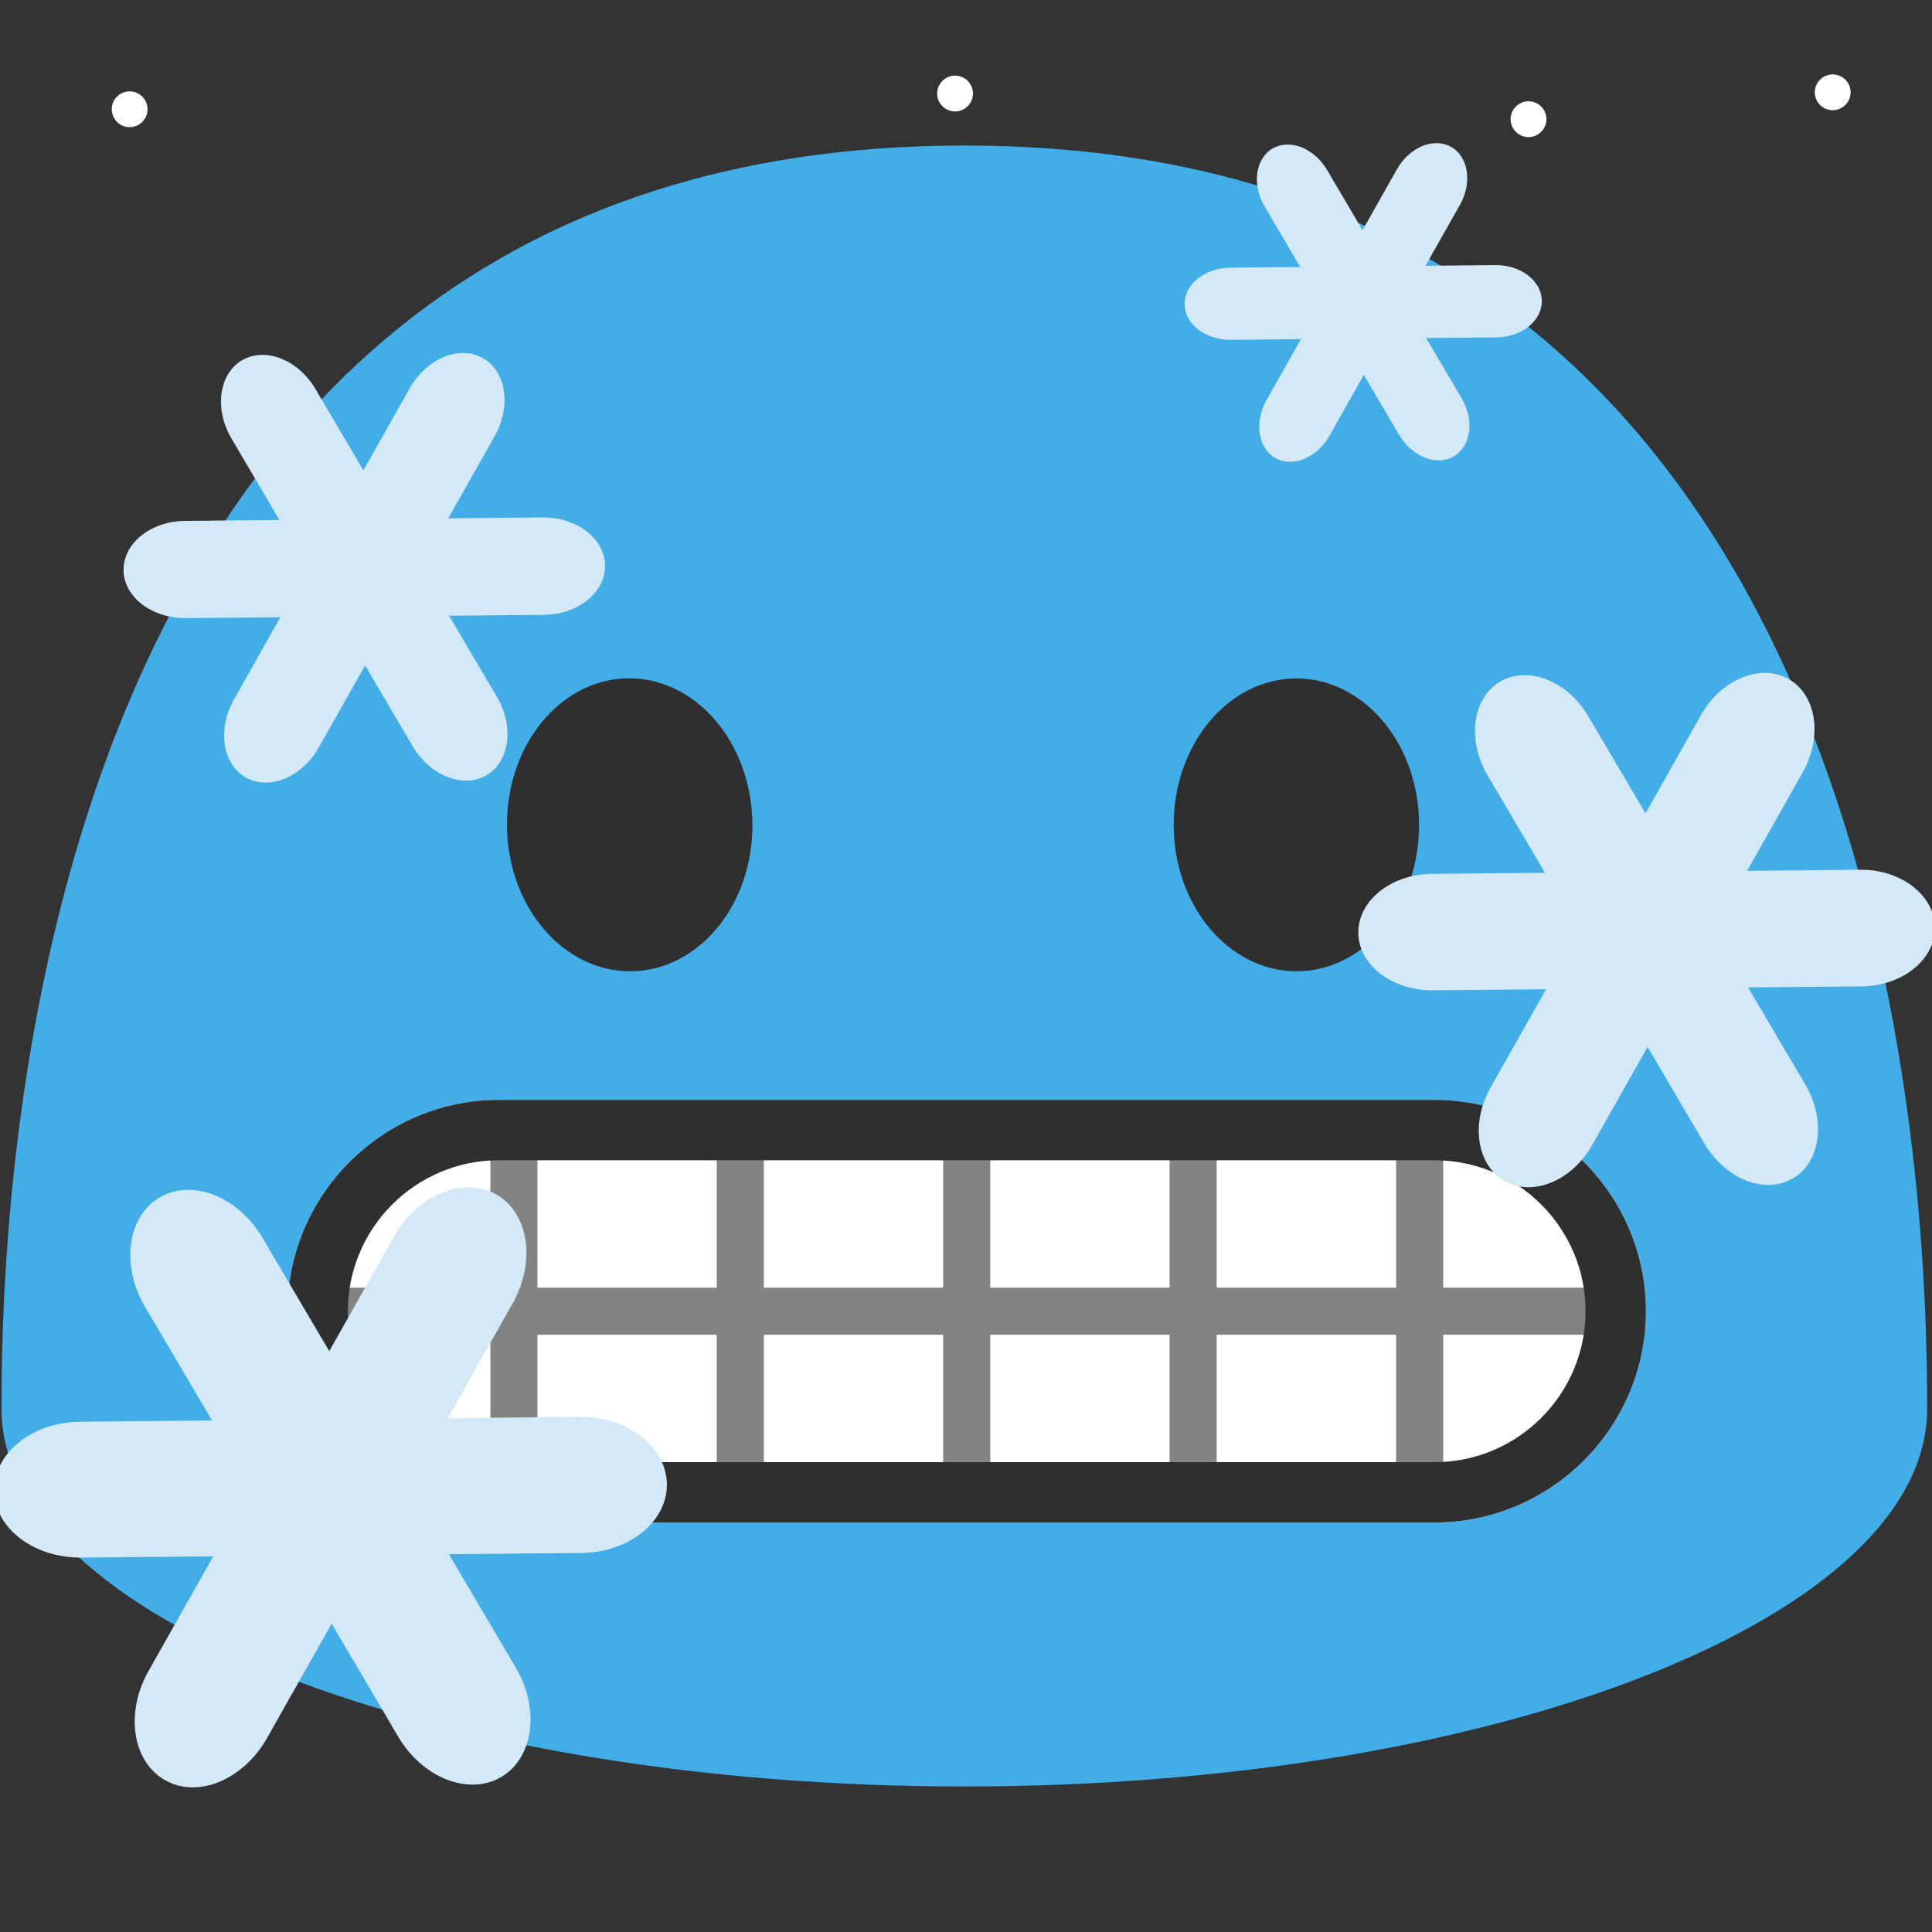 <?xml version="1.0" encoding="UTF-8" standalone="no"?>
<svg
   xmlns:dc="http://purl.org/dc/elements/1.1/"
   xmlns:cc="http://creativecommons.org/ns#"
   xmlns:rdf="http://www.w3.org/1999/02/22-rdf-syntax-ns#"
   xmlns:svg="http://www.w3.org/2000/svg"
   xmlns="http://www.w3.org/2000/svg"
   xmlns:xlink="http://www.w3.org/1999/xlink"
   xmlns:sodipodi="http://sodipodi.sourceforge.net/DTD/sodipodi-0.dtd"
   xmlns:inkscape="http://www.inkscape.org/namespaces/inkscape"
   width="128"
   height="128"
   version="1.1"
   id="svg111"
   sodipodi:docname="emoji_u1f976.svg"
   inkscape:version="0.92.4 (5da689c313, 2019-01-14)">
  <rect width="100%" height="100%" fill="#333333" stroke="none"/>
  <sodipodi:namedview
     pagecolor="#ffffff"
     bordercolor="#666666"
     borderopacity="1"
     objecttolerance="10"
     gridtolerance="10"
     guidetolerance="10"
     inkscape:pageopacity="0"
     inkscape:pageshadow="2"
     inkscape:window-width="1866"
     inkscape:window-height="1016"
     id="namedview113"
     showgrid="false"
     inkscape:zoom="5.2149125"
     inkscape:cx="33.309799"
     inkscape:cy="46.248164"
     inkscape:window-x="1134"
     inkscape:window-y="644"
     inkscape:window-maximized="1"
     inkscape:current-layer="svg111" />
  <defs
     id="defs15">
    <linearGradient
       id="b">
      <stop
         offset="0"
         stop-color="#1b9cfc"
         id="stop2" />
      <stop
         offset="1"
         stop-color="#e1fc1b"
         id="stop4" />
    </linearGradient>
    <linearGradient
       gradientTransform="matrix(.625 0 0 -.625 23.986 135.698)"
       xlink:href="#a"
       id="d"
       x1="95.743"
       y1="70.878"
       x2="95.743"
       y2="82.469"
       gradientUnits="userSpaceOnUse" />
    <linearGradient
       id="a">
      <stop
         offset="0"
         stop-color="#fff"
         id="stop8" />
      <stop
         offset="1"
         stop-color="#fff"
         stop-opacity=".901"
         id="stop10" />
    </linearGradient>
    <linearGradient
       xlink:href="#a"
       id="e"
       gradientUnits="userSpaceOnUse"
       gradientTransform="matrix(.625 0 0 -.625 23.986 135.698)"
       x1="95.743"
       y1="96.735"
       x2="95.743"
       y2="81.998" />
    <linearGradient
       xlink:href="#b"
       id="c"
       x1="63.89"
       y1="9.64"
       x2="63.89"
       y2="118.36"
       gradientUnits="userSpaceOnUse" />
  </defs>
  <path
     fill="none"
     d="M.06 0h127.99v128H.06z"
     id="path17" />
  <path
     d="M63.89 9.64C1.58 9.64.1 79.5.1 93.33c0 13.83 28.56 25.03 63.79 25.03 35.24 0 63.79-11.21 63.79-25.03 0-13.83-1.47-83.69-63.79-83.69z"
     id="path19"
     style="fill:#42ade7;fill-opacity:1"
     fill="url(#c)" />
  <circle
     cx="101.268"
     cy="7.897"
     r="1.186"
     fill="#fff"
     stroke-width="3.08"
     paint-order="stroke fill markers"
     id="circle57" />
  <circle
     r="1.186"
     cy="6.116"
     cx="121.421"
     fill="#fff"
     stroke-width="3.08"
     paint-order="stroke fill markers"
     id="circle63" />
  <circle
     cx="8.589"
     cy="7.239"
     r="1.186"
     fill="#fff"
     stroke-width="3.08"
     paint-order="stroke fill markers"
     id="circle67" />
  <circle
     r="1.186"
     cy="6.197"
     cx="63.276"
     fill="#fff"
     stroke-width="3.08"
     paint-order="stroke fill markers"
     id="circle71" />
  <g
     id="g4659"
     transform="translate(-0.575,-4.695)">
    <path
       id="path8"
       d="M 95.622,105.566 H 33.622 c -7.7,0 -14,-6.3 -14,-14 0,-7.7 6.3,-14 14,-14 h 62 c 7.7,0 14,6.3 14,14 0,7.7 -6.3,14 -14,14 z"
       style="fill:#ffffff"
       inkscape:connector-curvature="0" />
    <g
       id="g14"
       style="fill:#838383"
       transform="translate(0.622,3.966)">
      <path
         id="path10"
         d="m 47.44,75.17 h 3.12 v 25 h -3.12 z m -15,0 h 3.12 v 25 h -3.12 z m 60.01,0 h 3.12 v 25 h -3.12 z m -15.01,0 h 3.12 v 25 h -3.12 z m -15,0 h 3.12 v 25 h -3.12 z"
         inkscape:connector-curvature="0" />
      <path
         id="path12"
         d="m 20.49,86.04 h 87.01 v 3.12 H 20.49 Z"
         inkscape:connector-curvature="0" />
    </g>
    <path
       id="path16"
       d="m 95.622,81.566 c 5.51,0 10,4.49 10,10 0,5.51 -4.49,10 -10,10 H 33.622 c -5.51,0 -10,-4.49 -10,-10 0,-5.51 4.49,-10 10,-10 h 62 m 0,-4 H 33.622 c -7.7,0 -14,6.3 -14,14 0,7.7 6.3,14 14,14 h 62 c 7.7,0 14,-6.3 14,-14 0,-7.7 -6.3,-14 -14,-14 z"
       style="fill:#2f2f2f"
       inkscape:connector-curvature="0" />
  </g>
  <path
     d="m 41.808,64.349 c -4.49,0.04 -8.17,-4.27 -8.22,-9.62 -0.05,-5.37 3.55,-9.75 8.04,-9.79 4.48,-0.04 8.17,4.27 8.22,9.64 0.05,5.36 -3.55,9.73 -8.04,9.77 z m 44.11,0 c 4.48,-0.01 8.11,-4.36 8.1,-9.71 -0.01,-5.37 -3.66,-9.7 -8.14,-9.69 -4.49,0.01 -8.13,4.36 -8.12,9.73 0.02,5.35 3.67,9.68 8.16,9.67 z"
     id="path21"
     inkscape:connector-curvature="0"
     style="fill:#2f2f2f" />
  <g
     style="fill:#d4e9f7;fill-opacity:1"
     id="g18"
     transform="matrix(1.348,0,0,1.348,-62.141,-93.875)">
    <path
       id="path12-7"
       d="m 70.52,103.89 c 0.86,1.45 0.63,3.18 -0.51,3.85 -1.14,0.67 -2.76,0.04 -3.62,-1.41 L 57.48,91.2 c -0.86,-1.45 -0.63,-3.18 0.51,-3.85 1.14,-0.67 2.76,-0.04 3.62,1.42 z"
       inkscape:connector-curvature="0"
       style="fill:#d4e9f7;fill-opacity:1" />
    <path
       id="path14"
       d="m 72.76,95.07 c 1.68,-0.02 3.06,1.04 3.08,2.37 0.01,1.32 -1.34,2.41 -3.03,2.42 l -17.56,0.16 c -1.69,0.02 -3.07,-1.04 -3.08,-2.36 -0.01,-1.32 1.34,-2.41 3.04,-2.42 z"
       inkscape:connector-curvature="0"
       style="fill:#d4e9f7;fill-opacity:1" />
    <path
       id="path16-5"
       d="m 66.24,88.72 c 0.83,-1.47 2.44,-2.13 3.59,-1.48 1.15,0.65 1.41,2.37 0.58,3.84 l -8.64,15.29 c -0.83,1.47 -2.44,2.14 -3.59,1.48 -1.15,-0.65 -1.41,-2.37 -0.58,-3.84 z"
       inkscape:connector-curvature="0"
       style="fill:#d4e9f7;fill-opacity:1" />
  </g>
  <g
     style="fill:#d4e9f7;fill-opacity:1"
     id="g18-9"
     transform="matrix(1.614,0,0,1.614,5.789,-95.822)">
    <path
       id="path12-7-1"
       d="m 70.52,103.89 c 0.86,1.45 0.63,3.18 -0.51,3.85 -1.14,0.67 -2.76,0.04 -3.62,-1.41 L 57.48,91.2 c -0.86,-1.45 -0.63,-3.18 0.51,-3.85 1.14,-0.67 2.76,-0.04 3.62,1.42 z"
       inkscape:connector-curvature="0"
       style="fill:#d4e9f7;fill-opacity:1" />
    <path
       id="path14-2"
       d="m 72.76,95.07 c 1.68,-0.02 3.06,1.04 3.08,2.37 0.01,1.32 -1.34,2.41 -3.03,2.42 l -17.56,0.16 c -1.69,0.02 -3.07,-1.04 -3.08,-2.36 -0.01,-1.32 1.34,-2.41 3.04,-2.42 z"
       inkscape:connector-curvature="0"
       style="fill:#d4e9f7;fill-opacity:1" />
    <path
       id="path16-5-7"
       d="m 66.24,88.72 c 0.83,-1.47 2.44,-2.13 3.59,-1.48 1.15,0.65 1.41,2.37 0.58,3.84 l -8.64,15.29 c -0.83,1.47 -2.44,2.14 -3.59,1.48 -1.15,-0.65 -1.41,-2.37 -0.58,-3.84 z"
       inkscape:connector-curvature="0"
       style="fill:#d4e9f7;fill-opacity:1" />
  </g>
  <g
     style="fill:#d4e9f7;fill-opacity:1"
     id="g18-0"
     transform="translate(26.313,-77.507)">
    <path
       id="path12-7-9"
       d="m 70.52,103.89 c 0.86,1.45 0.63,3.18 -0.51,3.85 -1.14,0.67 -2.76,0.04 -3.62,-1.41 L 57.48,91.2 c -0.86,-1.45 -0.63,-3.18 0.51,-3.85 1.14,-0.67 2.76,-0.04 3.62,1.42 z"
       inkscape:connector-curvature="0"
       style="fill:#d4e9f7;fill-opacity:1" />
    <path
       id="path14-3"
       d="m 72.76,95.07 c 1.68,-0.02 3.06,1.04 3.08,2.37 0.01,1.32 -1.34,2.41 -3.03,2.42 l -17.56,0.16 c -1.69,0.02 -3.07,-1.04 -3.08,-2.36 -0.01,-1.32 1.34,-2.41 3.04,-2.42 z"
       inkscape:connector-curvature="0"
       style="fill:#d4e9f7;fill-opacity:1" />
    <path
       id="path16-5-6"
       d="m 66.24,88.72 c 0.83,-1.47 2.44,-2.13 3.59,-1.48 1.15,0.65 1.41,2.37 0.58,3.84 l -8.64,15.29 c -0.83,1.47 -2.44,2.14 -3.59,1.48 -1.15,-0.65 -1.41,-2.37 -0.58,-3.84 z"
       inkscape:connector-curvature="0"
       style="fill:#d4e9f7;fill-opacity:1" />
  </g>
  <g
     style="fill:#d4e9f7;fill-opacity:1"
     id="g18-06"
     transform="matrix(1.883,0,0,1.883,-98.621,-85.144)">
    <path
       id="path12-7-2"
       d="m 70.52,103.89 c 0.86,1.45 0.63,3.18 -0.51,3.85 -1.14,0.67 -2.76,0.04 -3.62,-1.41 L 57.48,91.2 c -0.86,-1.45 -0.63,-3.18 0.51,-3.85 1.14,-0.67 2.76,-0.04 3.62,1.42 z"
       inkscape:connector-curvature="0"
       style="fill:#d4e9f7;fill-opacity:1" />
    <path
       id="path14-61"
       d="m 72.76,95.07 c 1.68,-0.02 3.06,1.04 3.08,2.37 0.01,1.32 -1.34,2.41 -3.03,2.42 l -17.56,0.16 c -1.69,0.02 -3.07,-1.04 -3.08,-2.36 -0.01,-1.32 1.34,-2.41 3.04,-2.42 z"
       inkscape:connector-curvature="0"
       style="fill:#d4e9f7;fill-opacity:1" />
    <path
       id="path16-5-8"
       d="m 66.24,88.72 c 0.83,-1.47 2.44,-2.13 3.59,-1.48 1.15,0.65 1.41,2.37 0.58,3.84 l -8.64,15.29 c -0.83,1.47 -2.44,2.14 -3.59,1.48 -1.15,-0.65 -1.41,-2.37 -0.58,-3.84 z"
       inkscape:connector-curvature="0"
       style="fill:#d4e9f7;fill-opacity:1" />
  </g>
</svg>
